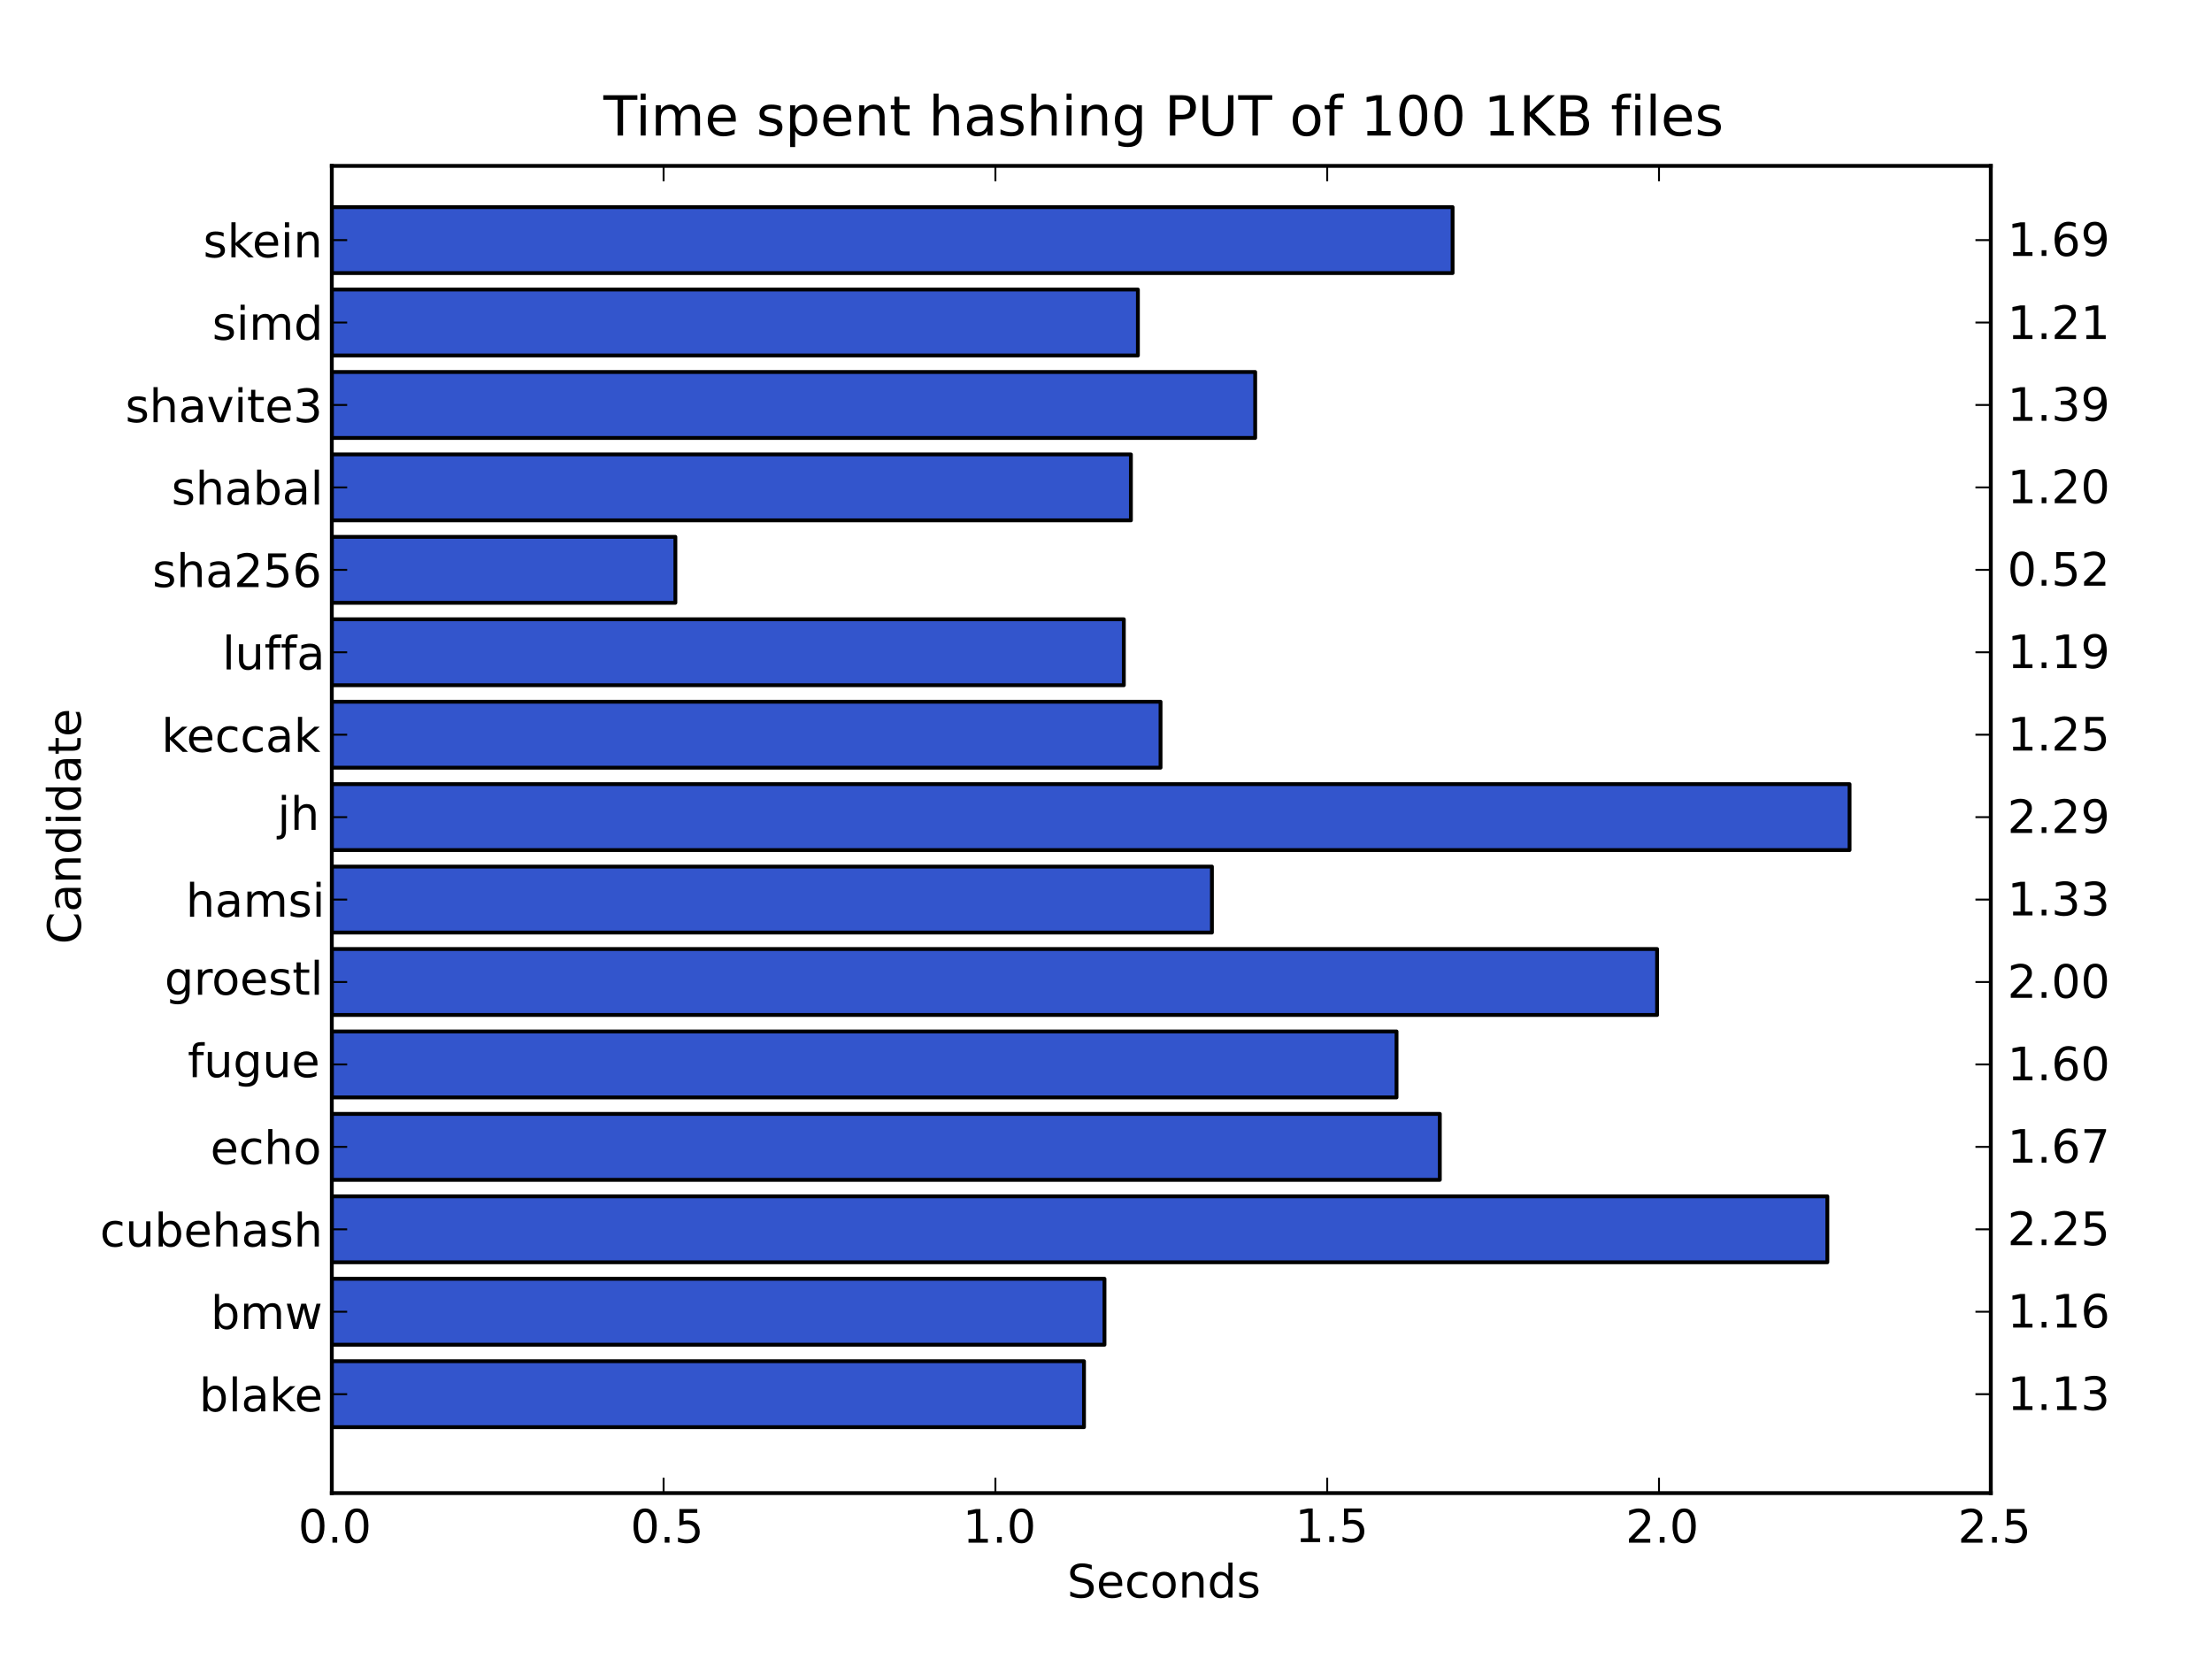 <?xml version="1.0" standalone="no"?>
<!DOCTYPE svg PUBLIC "-//W3C//DTD SVG 1.1//EN"
  "http://www.w3.org/Graphics/SVG/1.1/DTD/svg11.dtd">
<!-- Created with matplotlib (http://matplotlib.sourceforge.net/) -->
<svg width="576pt" height="432pt" viewBox="0 0 576 432"
   xmlns="http://www.w3.org/2000/svg"
   xmlns:xlink="http://www.w3.org/1999/xlink"
   version="1.1"
   id="svg1">
<rect x="0" y="0" width="576" height="432" fill="#333333" stroke="none"/>
<g id="figure1">
<g id="patch1">
<path style="fill: #ffffff; stroke: #ffffff; stroke-width: 1; stroke-linejoin: round; stroke-linecap: square;  opacity: 1"  d="M0 432L576 432L576 0
L0 0L0 432"/>
</g>
<g id="axes1">
<g id="patch2">
<path style="fill: #ffffff; opacity: 1"  d="M86.4 388.8L518.4 388.8L518.4 43.2
L86.4 43.2L86.4 388.8"/>
</g>
<g id="patch3">
<defs>
  <clipPath id="p9ee3a203635fc7e74cf248b87b5ff425">
<rect x="86.4" y="43.2" width="432" height="345.6"/>
  </clipPath>
</defs><path style="fill: #3355cc; stroke: #000000; stroke-width: 1; stroke-linejoin: round; stroke-linecap: square;  opacity: 1" clip-path="url(#p9ee3a203635fc7e74cf248b87b5ff425)" d="M86.4 371.627L282.27 371.627L282.27 354.455
L86.4 354.455L86.4 371.627"/>
</g>
<g id="patch4">
<path style="fill: #3355cc; stroke: #000000; stroke-width: 1; stroke-linejoin: round; stroke-linecap: square;  opacity: 1" clip-path="url(#p9ee3a203635fc7e74cf248b87b5ff425)" d="M86.4 350.161L287.604 350.161L287.604 332.989
L86.4 332.989L86.4 350.161"/>
</g>
<g id="patch5">
<path style="fill: #3355cc; stroke: #000000; stroke-width: 1; stroke-linejoin: round; stroke-linecap: square;  opacity: 1" clip-path="url(#p9ee3a203635fc7e74cf248b87b5ff425)" d="M86.4 328.696L475.835 328.696L475.835 311.523
L86.4 311.523L86.4 328.696"/>
</g>
<g id="patch6">
<path style="fill: #3355cc; stroke: #000000; stroke-width: 1; stroke-linejoin: round; stroke-linecap: square;  opacity: 1" clip-path="url(#p9ee3a203635fc7e74cf248b87b5ff425)" d="M86.4 307.23L374.926 307.23L374.926 290.057
L86.4 290.057L86.4 307.23"/>
</g>
<g id="patch7">
<path style="fill: #3355cc; stroke: #000000; stroke-width: 1; stroke-linejoin: round; stroke-linecap: square;  opacity: 1" clip-path="url(#p9ee3a203635fc7e74cf248b87b5ff425)" d="M86.4 285.764L363.654 285.764L363.654 268.591
L86.4 268.591L86.4 285.764"/>
</g>
<g id="patch8">
<path style="fill: #3355cc; stroke: #000000; stroke-width: 1; stroke-linejoin: round; stroke-linecap: square;  opacity: 1" clip-path="url(#p9ee3a203635fc7e74cf248b87b5ff425)" d="M86.4 264.298L431.506 264.298L431.506 247.125
L86.4 247.125L86.4 264.298"/>
</g>
<g id="patch9">
<path style="fill: #3355cc; stroke: #000000; stroke-width: 1; stroke-linejoin: round; stroke-linecap: square;  opacity: 1" clip-path="url(#p9ee3a203635fc7e74cf248b87b5ff425)" d="M86.4 242.832L315.583 242.832L315.583 225.66
L86.4 225.66L86.4 242.832"/>
</g>
<g id="patch10">
<path style="fill: #3355cc; stroke: #000000; stroke-width: 1; stroke-linejoin: round; stroke-linecap: square;  opacity: 1" clip-path="url(#p9ee3a203635fc7e74cf248b87b5ff425)" d="M86.4 221.366L481.622 221.366L481.622 204.194
L86.4 204.194L86.4 221.366"/>
</g>
<g id="patch11">
<path style="fill: #3355cc; stroke: #000000; stroke-width: 1; stroke-linejoin: round; stroke-linecap: square;  opacity: 1" clip-path="url(#p9ee3a203635fc7e74cf248b87b5ff425)" d="M86.4 199.901L302.203 199.901L302.203 182.728
L86.4 182.728L86.4 199.901"/>
</g>
<g id="patch12">
<path style="fill: #3355cc; stroke: #000000; stroke-width: 1; stroke-linejoin: round; stroke-linecap: square;  opacity: 1" clip-path="url(#p9ee3a203635fc7e74cf248b87b5ff425)" d="M86.4 178.435L292.641 178.435L292.641 161.262
L86.4 161.262L86.4 178.435"/>
</g>
<g id="patch13">
<path style="fill: #3355cc; stroke: #000000; stroke-width: 1; stroke-linejoin: round; stroke-linecap: square;  opacity: 1" clip-path="url(#p9ee3a203635fc7e74cf248b87b5ff425)" d="M86.4 156.969L175.867 156.969L175.867 139.796
L86.4 139.796L86.4 156.969"/>
</g>
<g id="patch14">
<path style="fill: #3355cc; stroke: #000000; stroke-width: 1; stroke-linejoin: round; stroke-linecap: square;  opacity: 1" clip-path="url(#p9ee3a203635fc7e74cf248b87b5ff425)" d="M86.4 135.503L294.483 135.503L294.483 118.33
L86.4 118.33L86.4 135.503"/>
</g>
<g id="patch15">
<path style="fill: #3355cc; stroke: #000000; stroke-width: 1; stroke-linejoin: round; stroke-linecap: square;  opacity: 1" clip-path="url(#p9ee3a203635fc7e74cf248b87b5ff425)" d="M86.4 114.037L326.847 114.037L326.847 96.865
L86.4 96.865L86.4 114.037"/>
</g>
<g id="patch16">
<path style="fill: #3355cc; stroke: #000000; stroke-width: 1; stroke-linejoin: round; stroke-linecap: square;  opacity: 1" clip-path="url(#p9ee3a203635fc7e74cf248b87b5ff425)" d="M86.4 92.571L296.305 92.571L296.305 75.399
L86.4 75.399L86.4 92.571"/>
</g>
<g id="patch17">
<path style="fill: #3355cc; stroke: #000000; stroke-width: 1; stroke-linejoin: round; stroke-linecap: square;  opacity: 1" clip-path="url(#p9ee3a203635fc7e74cf248b87b5ff425)" d="M86.4 71.106L378.252 71.106L378.252 53.933
L86.4 53.933L86.4 71.106"/>
</g>
<g id="matplotlib.axis1">
<g id="xtick1">
<g id="line2d1">
<defs><path id="m30e32995789d870ad79a2e54c91cf9c6" d="M0 0L0 -4"/></defs>
<g ><use style="fill: none; stroke: #000000; stroke-width: 0.5; stroke-linejoin: round; stroke-linecap: butt;  opacity: 1" xlink:href="#m30e32995789d870ad79a2e54c91cf9c6" x="86.4" y="388.8"/>
</g></g>
<g id="line2d2">
<defs><path id="m9281cae24120827b11d5ea8a7ad3e96b" d="M0 0L0 4"/></defs>
<g ><use style="fill: none; stroke: #000000; stroke-width: 0.5; stroke-linejoin: round; stroke-linecap: butt;  opacity: 1" xlink:href="#m9281cae24120827b11d5ea8a7ad3e96b" x="86.4" y="43.2"/>
</g></g>
<g id="text1">
<defs>
<path id="c_7a2040fe3b94fcd41d0a72c84e93b115" d="M31.781 -66.406q-7.609 0 -11.453 7.5q-3.828 7.484 -3.828 22.531q0 14.984 3.828 22.484q3.844 7.5 11.453 7.5q7.672 0 11.5 -7.5q3.844 -7.5 3.844 -22.484q0 -15.047 -3.844 -22.531q-3.828 -7.5 -11.5 -7.5M31.781 -74.219q12.266 0 18.734 9.703q6.469 9.688 6.469 28.141q0 18.406 -6.469 28.109q-6.469 9.688 -18.734 9.688q-12.25 0 -18.719 -9.688q-6.469 -9.703 -6.469 -28.109q0 -18.453 6.469 -28.141q6.469 -9.703 18.719 -9.703"/>
<path id="c_ed3e21196fb739f392806f09ca0594ef" d="M10.688 -12.406l10.312 0l0 12.406l-10.312 0z"/>
</defs>
<g style="fill: #000000; opacity: 1" transform="translate(77.65,401.706)scale(0.12)">
<use xlink:href="#c_7a2040fe3b94fcd41d0a72c84e93b115"/>
<use xlink:href="#c_ed3e21196fb739f392806f09ca0594ef" x="63.623"/>
<use xlink:href="#c_7a2040fe3b94fcd41d0a72c84e93b115" x="95.41"/>
</g>
</g>
</g>
<g id="xtick2">
<g id="line2d3">
<g ><use style="fill: none; stroke: #000000; stroke-width: 0.5; stroke-linejoin: round; stroke-linecap: butt;  opacity: 1" xlink:href="#m30e32995789d870ad79a2e54c91cf9c6" x="172.8" y="388.8"/>
</g></g>
<g id="line2d4">
<g ><use style="fill: none; stroke: #000000; stroke-width: 0.5; stroke-linejoin: round; stroke-linecap: butt;  opacity: 1" xlink:href="#m9281cae24120827b11d5ea8a7ad3e96b" x="172.8" y="43.2"/>
</g></g>
<g id="text2">
<defs>
<path id="c_1260a2df50f305f3db244e29828f968e" d="M10.797 -72.906l38.719 0l0 8.312l-29.688 0l0 17.859q2.141 -0.734 4.281 -1.094q2.156 -0.359 4.312 -0.359q12.203 0 19.328 6.688q7.141 6.688 7.141 18.109q0 11.766 -7.328 18.297q-7.328 6.516 -20.656 6.516q-4.594 0 -9.359 -0.781q-4.75 -0.781 -9.828 -2.344l0 -9.922q4.391 2.391 9.078 3.562q4.688 1.172 9.906 1.172q8.453 0 13.375 -4.438q4.938 -4.438 4.938 -12.062q0 -7.609 -4.938 -12.047q-4.922 -4.453 -13.375 -4.453q-3.953 0 -7.891 0.875q-3.922 0.875 -8.016 2.734z"/>
</defs>
<g style="fill: #000000; opacity: 1" transform="translate(164.175,401.706)scale(0.12)">
<use xlink:href="#c_7a2040fe3b94fcd41d0a72c84e93b115"/>
<use xlink:href="#c_ed3e21196fb739f392806f09ca0594ef" x="63.623"/>
<use xlink:href="#c_1260a2df50f305f3db244e29828f968e" x="95.41"/>
</g>
</g>
</g>
<g id="xtick3">
<g id="line2d5">
<g ><use style="fill: none; stroke: #000000; stroke-width: 0.5; stroke-linejoin: round; stroke-linecap: butt;  opacity: 1" xlink:href="#m30e32995789d870ad79a2e54c91cf9c6" x="259.2" y="388.8"/>
</g></g>
<g id="line2d6">
<g ><use style="fill: none; stroke: #000000; stroke-width: 0.5; stroke-linejoin: round; stroke-linecap: butt;  opacity: 1" xlink:href="#m9281cae24120827b11d5ea8a7ad3e96b" x="259.2" y="43.2"/>
</g></g>
<g id="text3">
<defs>
<path id="c_42baa63129a918535c52adb20d687ea7" d="M12.406 -8.297l16.109 0l0 -55.625l-17.531 3.516l0 -8.984l17.438 -3.516l9.859 0l0 64.609l16.109 0l0 8.297l-41.984 0z"/>
</defs>
<g style="fill: #000000; opacity: 1" transform="translate(250.708,401.706)scale(0.12)">
<use xlink:href="#c_42baa63129a918535c52adb20d687ea7"/>
<use xlink:href="#c_ed3e21196fb739f392806f09ca0594ef" x="63.623"/>
<use xlink:href="#c_7a2040fe3b94fcd41d0a72c84e93b115" x="95.41"/>
</g>
</g>
</g>
<g id="xtick4">
<g id="line2d7">
<g ><use style="fill: none; stroke: #000000; stroke-width: 0.5; stroke-linejoin: round; stroke-linecap: butt;  opacity: 1" xlink:href="#m30e32995789d870ad79a2e54c91cf9c6" x="345.6" y="388.8"/>
</g></g>
<g id="line2d8">
<g ><use style="fill: none; stroke: #000000; stroke-width: 0.5; stroke-linejoin: round; stroke-linecap: butt;  opacity: 1" xlink:href="#m9281cae24120827b11d5ea8a7ad3e96b" x="345.6" y="43.2"/>
</g></g>
<g id="text4">
<g style="fill: #000000; opacity: 1" transform="translate(337.233,401.55)scale(0.12)">
<use xlink:href="#c_42baa63129a918535c52adb20d687ea7"/>
<use xlink:href="#c_ed3e21196fb739f392806f09ca0594ef" x="63.623"/>
<use xlink:href="#c_1260a2df50f305f3db244e29828f968e" x="95.41"/>
</g>
</g>
</g>
<g id="xtick5">
<g id="line2d9">
<g ><use style="fill: none; stroke: #000000; stroke-width: 0.5; stroke-linejoin: round; stroke-linecap: butt;  opacity: 1" xlink:href="#m30e32995789d870ad79a2e54c91cf9c6" x="432" y="388.8"/>
</g></g>
<g id="line2d10">
<g ><use style="fill: none; stroke: #000000; stroke-width: 0.5; stroke-linejoin: round; stroke-linecap: butt;  opacity: 1" xlink:href="#m9281cae24120827b11d5ea8a7ad3e96b" x="432" y="43.2"/>
</g></g>
<g id="text5">
<defs>
<path id="c_ed3f3ed3ebfbd18bcb9c012009a68ad1" d="M19.188 -8.297l34.422 0l0 8.297l-46.281 0l0 -8.297q5.609 -5.812 15.297 -15.594q9.703 -9.797 12.188 -12.641q4.734 -5.312 6.609 -9q1.891 -3.688 1.891 -7.25q0 -5.812 -4.078 -9.469q-4.078 -3.672 -10.625 -3.672q-4.641 0 -9.797 1.609q-5.141 1.609 -11 4.891l0 -9.969q5.953 -2.391 11.125 -3.609q5.188 -1.219 9.484 -1.219q11.328 0 18.062 5.672q6.734 5.656 6.734 15.125q0 4.5 -1.688 8.531q-1.672 4.016 -6.125 9.484q-1.219 1.422 -7.766 8.188q-6.531 6.766 -18.453 18.922"/>
</defs>
<g style="fill: #000000; opacity: 1" transform="translate(423.289,401.706)scale(0.12)">
<use xlink:href="#c_ed3f3ed3ebfbd18bcb9c012009a68ad1"/>
<use xlink:href="#c_ed3e21196fb739f392806f09ca0594ef" x="63.623"/>
<use xlink:href="#c_7a2040fe3b94fcd41d0a72c84e93b115" x="95.41"/>
</g>
</g>
</g>
<g id="xtick6">
<g id="line2d11">
<g ><use style="fill: none; stroke: #000000; stroke-width: 0.5; stroke-linejoin: round; stroke-linecap: butt;  opacity: 1" xlink:href="#m30e32995789d870ad79a2e54c91cf9c6" x="518.4" y="388.8"/>
</g></g>
<g id="line2d12">
<g ><use style="fill: none; stroke: #000000; stroke-width: 0.5; stroke-linejoin: round; stroke-linecap: butt;  opacity: 1" xlink:href="#m9281cae24120827b11d5ea8a7ad3e96b" x="518.4" y="43.2"/>
</g></g>
<g id="text6">
<g style="fill: #000000; opacity: 1" transform="translate(509.814,401.706)scale(0.12)">
<use xlink:href="#c_ed3f3ed3ebfbd18bcb9c012009a68ad1"/>
<use xlink:href="#c_ed3e21196fb739f392806f09ca0594ef" x="63.623"/>
<use xlink:href="#c_1260a2df50f305f3db244e29828f968e" x="95.41"/>
</g>
</g>
</g>
<g id="text7">
<defs>
<path id="c_b672e4bee30772019085dff1098f516d" d="M53.516 -70.516l0 9.625q-5.609 -2.688 -10.594 -4q-4.984 -1.328 -9.625 -1.328q-8.047 0 -12.422 3.125q-4.375 3.125 -4.375 8.891q0 4.844 2.906 7.312q2.906 2.453 11.016 3.969l5.953 1.219q11.031 2.109 16.281 7.406q5.25 5.297 5.25 14.172q0 10.609 -7.109 16.078q-7.094 5.469 -20.812 5.469q-5.172 0 -11.016 -1.172q-5.828 -1.172 -12.078 -3.469l0 -10.156q6 3.359 11.766 5.078q5.766 1.703 11.328 1.703q8.438 0 13.031 -3.312q4.594 -3.328 4.594 -9.484q0 -5.359 -3.297 -8.391q-3.297 -3.031 -10.812 -4.547l-6.016 -1.172q-11.031 -2.188 -15.969 -6.875q-4.922 -4.688 -4.922 -13.047q0 -9.672 6.812 -15.234q6.812 -5.562 18.766 -5.562q5.141 0 10.453 0.938q5.328 0.922 10.891 2.766"/>
<path id="c_0bce5afba2dc6b9024b26277c38ad8e8" d="M56.203 -29.594l0 4.391l-41.312 0q0.594 9.281 5.594 14.141q5 4.859 13.938 4.859q5.172 0 10.031 -1.266q4.859 -1.266 9.656 -3.812l0 8.5q-4.844 2.047 -9.922 3.125q-5.078 1.078 -10.297 1.078q-13.094 0 -20.734 -7.609q-7.641 -7.625 -7.641 -20.625q0 -13.422 7.25 -21.297q7.25 -7.891 19.562 -7.891q11.031 0 17.453 7.109q6.422 7.094 6.422 19.297M47.219 -32.234q-0.094 -7.359 -4.125 -11.75q-4.031 -4.406 -10.672 -4.406q-7.516 0 -12.031 4.25q-4.516 4.25 -5.203 11.969z"/>
<path id="c_d650c37394b681142a10dfc54356d478" d="M48.781 -52.594l0 8.406q-3.812 -2.109 -7.641 -3.156q-3.828 -1.047 -7.734 -1.047q-8.75 0 -13.594 5.547q-4.828 5.531 -4.828 15.547q0 10.016 4.828 15.562q4.844 5.531 13.594 5.531q3.906 0 7.734 -1.047q3.828 -1.047 7.641 -3.156l0 8.312q-3.766 1.75 -7.797 2.625q-4.016 0.891 -8.562 0.891q-12.359 0 -19.641 -7.766q-7.266 -7.766 -7.266 -20.953q0 -13.375 7.344 -21.031q7.359 -7.672 20.156 -7.672q4.141 0 8.094 0.859q3.953 0.844 7.672 2.547"/>
<path id="c_f05dd90d41f04bb96ef1ca503cc2044b" d="M30.609 -48.391q-7.219 0 -11.422 5.641q-4.203 5.641 -4.203 15.453q0 9.812 4.172 15.453q4.188 5.641 11.453 5.641q7.188 0 11.375 -5.656q4.203 -5.672 4.203 -15.438q0 -9.719 -4.203 -15.406q-4.188 -5.688 -11.375 -5.688M30.609 -56q11.719 0 18.406 7.625q6.703 7.609 6.703 21.078q0 13.422 -6.703 21.078q-6.688 7.641 -18.406 7.641q-11.766 0 -18.438 -7.641q-6.656 -7.656 -6.656 -21.078q0 -13.469 6.656 -21.078q6.672 -7.625 18.438 -7.625"/>
<path id="c_fe791a90f5471e2ab20a5ed41a7fa451" d="M54.891 -33.016l0 33.016l-8.984 0l0 -32.719q0 -7.766 -3.031 -11.609q-3.031 -3.859 -9.078 -3.859q-7.281 0 -11.484 4.641q-4.203 4.625 -4.203 12.641l0 30.906l-9.031 0l0 -54.688l9.031 0l0 8.5q3.234 -4.938 7.594 -7.375q4.375 -2.438 10.094 -2.438q9.422 0 14.25 5.828q4.844 5.828 4.844 17.156"/>
<path id="c_d821beae607506e87470f334d9ff47af" d="M45.406 -46.391l0 -29.594l8.984 0l0 75.984l-8.984 0l0 -8.203q-2.828 4.875 -7.156 7.25q-4.312 2.375 -10.375 2.375q-9.906 0 -16.141 -7.906q-6.219 -7.922 -6.219 -20.812q0 -12.891 6.219 -20.797q6.234 -7.906 16.141 -7.906q6.062 0 10.375 2.375q4.328 2.359 7.156 7.234M14.797 -27.297q0 9.906 4.078 15.547q4.078 5.641 11.203 5.641q7.125 0 11.219 -5.641q4.109 -5.641 4.109 -15.547q0 -9.906 -4.109 -15.547q-4.094 -5.641 -11.219 -5.641q-7.125 0 -11.203 5.641q-4.078 5.641 -4.078 15.547"/>
<path id="c_8e0810ad13fe20a2a87a2619799b154d" d="M44.281 -53.078l0 8.5q-3.797 -1.953 -7.906 -2.922q-4.094 -0.984 -8.5 -0.984q-6.688 0 -10.031 2.047q-3.344 2.047 -3.344 6.156q0 3.125 2.391 4.906q2.391 1.781 9.625 3.391l3.078 0.688q9.562 2.047 13.594 5.781q4.031 3.734 4.031 10.422q0 7.625 -6.031 12.078q-6.031 4.438 -16.578 4.438q-4.391 0 -9.156 -0.859q-4.766 -0.859 -10.031 -2.562l0 -9.281q4.984 2.594 9.812 3.891q4.828 1.281 9.578 1.281q6.344 0 9.75 -2.172q3.422 -2.172 3.422 -6.125q0 -3.656 -2.469 -5.609q-2.453 -1.953 -10.812 -3.766l-3.125 -0.734q-8.344 -1.75 -12.062 -5.391q-3.703 -3.641 -3.703 -9.984q0 -7.719 5.469 -11.906q5.469 -4.203 15.531 -4.203q4.969 0 9.359 0.734q4.406 0.719 8.109 2.188"/>
</defs>
<g style="fill: #000000; opacity: 1" transform="translate(277.869,416.003)scale(0.12)">
<use xlink:href="#c_b672e4bee30772019085dff1098f516d"/>
<use xlink:href="#c_0bce5afba2dc6b9024b26277c38ad8e8" x="63.477"/>
<use xlink:href="#c_d650c37394b681142a10dfc54356d478" x="125"/>
<use xlink:href="#c_f05dd90d41f04bb96ef1ca503cc2044b" x="179.98"/>
<use xlink:href="#c_fe791a90f5471e2ab20a5ed41a7fa451" x="241.162"/>
<use xlink:href="#c_d821beae607506e87470f334d9ff47af" x="304.541"/>
<use xlink:href="#c_8e0810ad13fe20a2a87a2619799b154d" x="368.018"/>
</g>
</g>
</g>
<g id="matplotlib.axis2">
<g id="ytick1">
<g id="line2d13">
<defs><path id="m3400efa6b1638b3fea9e19e898273957" d="M0 0L4 0"/></defs>
<g ><use style="fill: none; stroke: #000000; stroke-width: 0.5; stroke-linejoin: round; stroke-linecap: butt;  opacity: 1" xlink:href="#m3400efa6b1638b3fea9e19e898273957" x="86.4" y="363.041"/>
</g></g>
<g id="line2d14">
<defs><path id="m20b58b2501143cb5e0a5e8f1ef6f1643" d="M0 0L-4 0"/></defs>
<g ><use style="fill: none; stroke: #000000; stroke-width: 0.5; stroke-linejoin: round; stroke-linecap: butt;  opacity: 1" xlink:href="#m20b58b2501143cb5e0a5e8f1ef6f1643" x="518.4" y="363.041"/>
</g></g>
<g id="text8">
<defs>
<path id="c_5cc9741494d2ad8f9764e03ae145569f" d="M48.688 -27.297q0 -9.906 -4.078 -15.547q-4.078 -5.641 -11.203 -5.641q-7.141 0 -11.219 5.641q-4.078 5.641 -4.078 15.547q0 9.906 4.078 15.547q4.078 5.641 11.219 5.641q7.125 0 11.203 -5.641q4.078 -5.641 4.078 -15.547M18.109 -46.391q2.844 -4.875 7.156 -7.234q4.328 -2.375 10.328 -2.375q9.969 0 16.188 7.906q6.234 7.906 6.234 20.797q0 12.891 -6.234 20.812q-6.219 7.906 -16.188 7.906q-6 0 -10.328 -2.375q-4.312 -2.375 -7.156 -7.25l0 8.203l-9.031 0l0 -75.984l9.031 0z"/>
<path id="c_5099edb83619131346ae654950954dea" d="M9.422 -75.984l8.984 0l0 75.984l-8.984 0z"/>
<path id="c_01d93a582460e35a7945ca50d148ffeb" d="M34.281 -27.484q-10.891 0 -15.094 2.484q-4.203 2.484 -4.203 8.5q0 4.781 3.156 7.594q3.156 2.797 8.562 2.797q7.484 0 12 -5.297q4.516 -5.297 4.516 -14.078l0 -2zM52.203 -31.203l0 31.203l-8.984 0l0 -8.297q-3.078 4.969 -7.672 7.344q-4.594 2.375 -11.234 2.375q-8.391 0 -13.359 -4.719q-4.953 -4.719 -4.953 -12.625q0 -9.219 6.172 -13.906q6.188 -4.688 18.438 -4.688l12.609 0l0 -0.891q0 -6.203 -4.078 -9.594q-4.078 -3.391 -11.453 -3.391q-4.688 0 -9.141 1.125q-4.438 1.125 -8.531 3.375l0 -8.312q4.922 -1.906 9.562 -2.844q4.641 -0.953 9.031 -0.953q11.875 0 17.734 6.156q5.859 6.141 5.859 18.641"/>
<path id="c_dcb78ab3124be785176d70a27dde1356" d="M9.078 -75.984l9.031 0l0 44.875l26.812 -23.578l11.469 0l-29 25.578l30.234 29.109l-11.719 0l-27.797 -26.703l0 26.703l-9.031 0z"/>
</defs>
<g style="fill: #000000; opacity: 1" transform="translate(51.853,367.518)scale(0.12)">
<use xlink:href="#c_5cc9741494d2ad8f9764e03ae145569f"/>
<use xlink:href="#c_5099edb83619131346ae654950954dea" x="63.477"/>
<use xlink:href="#c_01d93a582460e35a7945ca50d148ffeb" x="91.26"/>
<use xlink:href="#c_dcb78ab3124be785176d70a27dde1356" x="152.539"/>
<use xlink:href="#c_0bce5afba2dc6b9024b26277c38ad8e8" x="206.824"/>
</g>
</g>
</g>
<g id="ytick2">
<g id="line2d15">
<g ><use style="fill: none; stroke: #000000; stroke-width: 0.5; stroke-linejoin: round; stroke-linecap: butt;  opacity: 1" xlink:href="#m3400efa6b1638b3fea9e19e898273957" x="86.4" y="341.575"/>
</g></g>
<g id="line2d16">
<g ><use style="fill: none; stroke: #000000; stroke-width: 0.5; stroke-linejoin: round; stroke-linecap: butt;  opacity: 1" xlink:href="#m20b58b2501143cb5e0a5e8f1ef6f1643" x="518.4" y="341.575"/>
</g></g>
<g id="text9">
<defs>
<path id="c_4653c6dfde66c7610eae0911760d3490" d="M52 -44.188q3.375 -6.062 8.062 -8.938q4.688 -2.875 11.031 -2.875q8.547 0 13.188 5.984q4.641 5.969 4.641 17l0 33.016l-9.031 0l0 -32.719q0 -7.859 -2.797 -11.656q-2.781 -3.812 -8.484 -3.812q-6.984 0 -11.047 4.641q-4.047 4.625 -4.047 12.641l0 30.906l-9.031 0l0 -32.719q0 -7.906 -2.781 -11.688q-2.781 -3.781 -8.594 -3.781q-6.891 0 -10.953 4.656q-4.047 4.656 -4.047 12.625l0 30.906l-9.031 0l0 -54.688l9.031 0l0 8.5q3.078 -5.031 7.375 -7.422q4.297 -2.391 10.203 -2.391q5.969 0 10.141 3.031q4.172 3.016 6.172 8.781"/>
<path id="c_57adaa7083d7229075db8bc2c5b2febe" d="M4.203 -54.688l8.984 0l11.234 42.672l11.172 -42.672l10.594 0l11.234 42.672l11.188 -42.672l8.984 0l-14.312 54.688l-10.594 0l-11.766 -44.828l-11.812 44.828l-10.609 0z"/>
</defs>
<g style="fill: #000000; opacity: 1" transform="translate(54.869,346.052)scale(0.12)">
<use xlink:href="#c_5cc9741494d2ad8f9764e03ae145569f"/>
<use xlink:href="#c_4653c6dfde66c7610eae0911760d3490" x="63.477"/>
<use xlink:href="#c_57adaa7083d7229075db8bc2c5b2febe" x="160.889"/>
</g>
</g>
</g>
<g id="ytick3">
<g id="line2d17">
<g ><use style="fill: none; stroke: #000000; stroke-width: 0.5; stroke-linejoin: round; stroke-linecap: butt;  opacity: 1" xlink:href="#m3400efa6b1638b3fea9e19e898273957" x="86.4" y="320.109"/>
</g></g>
<g id="line2d18">
<g ><use style="fill: none; stroke: #000000; stroke-width: 0.5; stroke-linejoin: round; stroke-linecap: butt;  opacity: 1" xlink:href="#m20b58b2501143cb5e0a5e8f1ef6f1643" x="518.4" y="320.109"/>
</g></g>
<g id="text10">
<defs>
<path id="c_3b515ad41f960e225ec85275856806ca" d="M8.5 -21.578l0 -33.109l8.984 0l0 32.766q0 7.766 3.016 11.656q3.031 3.875 9.094 3.875q7.266 0 11.484 -4.641q4.234 -4.641 4.234 -12.656l0 -31l8.984 0l0 54.688l-8.984 0l0 -8.406q-3.266 4.984 -7.594 7.406q-4.312 2.422 -10.031 2.422q-9.422 0 -14.312 -5.859q-4.875 -5.859 -4.875 -17.141M31.109 -56z"/>
<path id="c_74d54c94aa871ec39e2bc6697dde6c00" d="M54.891 -33.016l0 33.016l-8.984 0l0 -32.719q0 -7.766 -3.031 -11.609q-3.031 -3.859 -9.078 -3.859q-7.281 0 -11.484 4.641q-4.203 4.625 -4.203 12.641l0 30.906l-9.031 0l0 -75.984l9.031 0l0 29.797q3.234 -4.938 7.594 -7.375q4.375 -2.438 10.094 -2.438q9.422 0 14.25 5.828q4.844 5.828 4.844 17.156"/>
</defs>
<g style="fill: #000000; opacity: 1" transform="translate(26.025,324.586)scale(0.12)">
<use xlink:href="#c_d650c37394b681142a10dfc54356d478"/>
<use xlink:href="#c_3b515ad41f960e225ec85275856806ca" x="54.98"/>
<use xlink:href="#c_5cc9741494d2ad8f9764e03ae145569f" x="118.359"/>
<use xlink:href="#c_0bce5afba2dc6b9024b26277c38ad8e8" x="181.836"/>
<use xlink:href="#c_74d54c94aa871ec39e2bc6697dde6c00" x="243.359"/>
<use xlink:href="#c_01d93a582460e35a7945ca50d148ffeb" x="306.738"/>
<use xlink:href="#c_8e0810ad13fe20a2a87a2619799b154d" x="368.018"/>
<use xlink:href="#c_74d54c94aa871ec39e2bc6697dde6c00" x="420.117"/>
</g>
</g>
</g>
<g id="ytick4">
<g id="line2d19">
<g ><use style="fill: none; stroke: #000000; stroke-width: 0.5; stroke-linejoin: round; stroke-linecap: butt;  opacity: 1" xlink:href="#m3400efa6b1638b3fea9e19e898273957" x="86.4" y="298.643"/>
</g></g>
<g id="line2d20">
<g ><use style="fill: none; stroke: #000000; stroke-width: 0.5; stroke-linejoin: round; stroke-linecap: butt;  opacity: 1" xlink:href="#m20b58b2501143cb5e0a5e8f1ef6f1643" x="518.4" y="298.643"/>
</g></g>
<g id="text11">
<g style="fill: #000000; opacity: 1" transform="translate(54.775,303.12)scale(0.12)">
<use xlink:href="#c_0bce5afba2dc6b9024b26277c38ad8e8"/>
<use xlink:href="#c_d650c37394b681142a10dfc54356d478" x="61.523"/>
<use xlink:href="#c_74d54c94aa871ec39e2bc6697dde6c00" x="116.504"/>
<use xlink:href="#c_f05dd90d41f04bb96ef1ca503cc2044b" x="179.883"/>
</g>
</g>
</g>
<g id="ytick5">
<g id="line2d21">
<g ><use style="fill: none; stroke: #000000; stroke-width: 0.5; stroke-linejoin: round; stroke-linecap: butt;  opacity: 1" xlink:href="#m3400efa6b1638b3fea9e19e898273957" x="86.4" y="277.178"/>
</g></g>
<g id="line2d22">
<g ><use style="fill: none; stroke: #000000; stroke-width: 0.5; stroke-linejoin: round; stroke-linecap: butt;  opacity: 1" xlink:href="#m20b58b2501143cb5e0a5e8f1ef6f1643" x="518.4" y="277.178"/>
</g></g>
<g id="text12">
<defs>
<path id="c_73b12fe3945075d29fe0cc9a468fa31e" d="M37.109 -75.984l0 7.484l-8.594 0q-4.828 0 -6.719 1.953q-1.875 1.953 -1.875 7.031l0 4.828l14.797 0l0 6.984l-14.797 0l0 47.703l-9.031 0l0 -47.703l-8.594 0l0 -6.984l8.594 0l0 -3.812q0 -9.125 4.25 -13.297q4.25 -4.188 13.469 -4.188z"/>
<path id="c_e3864de5dabf2f8dd9eee74726882ec1" d="M45.406 -27.984q0 -9.766 -4.031 -15.125q-4.016 -5.375 -11.297 -5.375q-7.219 0 -11.25 5.375q-4.031 5.359 -4.031 15.125q0 9.719 4.031 15.094q4.031 5.375 11.25 5.375q7.281 0 11.297 -5.375q4.031 -5.375 4.031 -15.094M54.391 -6.781q0 13.953 -6.203 20.766q-6.188 6.812 -18.984 6.812q-4.734 0 -8.938 -0.703q-4.203 -0.703 -8.156 -2.172l0 -8.734q3.953 2.141 7.812 3.156q3.859 1.031 7.859 1.031q8.844 0 13.234 -4.609q4.391 -4.609 4.391 -13.938l0 -4.453q-2.781 4.844 -7.125 7.234q-4.344 2.391 -10.406 2.391q-10.047 0 -16.203 -7.656q-6.156 -7.672 -6.156 -20.328q0 -12.688 6.156 -20.344q6.156 -7.672 16.203 -7.672q6.062 0 10.406 2.391q4.344 2.391 7.125 7.219l0 -8.297l8.984 0z"/>
</defs>
<g style="fill: #000000; opacity: 1" transform="translate(48.869,280.49)scale(0.12)">
<use xlink:href="#c_73b12fe3945075d29fe0cc9a468fa31e"/>
<use xlink:href="#c_3b515ad41f960e225ec85275856806ca" x="35.205"/>
<use xlink:href="#c_e3864de5dabf2f8dd9eee74726882ec1" x="98.584"/>
<use xlink:href="#c_3b515ad41f960e225ec85275856806ca" x="162.061"/>
<use xlink:href="#c_0bce5afba2dc6b9024b26277c38ad8e8" x="225.439"/>
</g>
</g>
</g>
<g id="ytick6">
<g id="line2d23">
<g ><use style="fill: none; stroke: #000000; stroke-width: 0.5; stroke-linejoin: round; stroke-linecap: butt;  opacity: 1" xlink:href="#m3400efa6b1638b3fea9e19e898273957" x="86.4" y="255.712"/>
</g></g>
<g id="line2d24">
<g ><use style="fill: none; stroke: #000000; stroke-width: 0.5; stroke-linejoin: round; stroke-linecap: butt;  opacity: 1" xlink:href="#m20b58b2501143cb5e0a5e8f1ef6f1643" x="518.4" y="255.712"/>
</g></g>
<g id="text13">
<defs>
<path id="c_6ec8d5749226675394676a5d2a3b468b" d="M41.109 -46.297q-1.516 -0.875 -3.297 -1.281q-1.781 -0.422 -3.922 -0.422q-7.625 0 -11.703 4.953q-4.078 4.953 -4.078 14.234l0 28.812l-9.031 0l0 -54.688l9.031 0l0 8.5q2.844 -4.984 7.375 -7.391q4.547 -2.422 11.047 -2.422q0.922 0 2.047 0.125q1.125 0.109 2.484 0.359z"/>
<path id="c_0f8c41144cfbf448378cb6fd1cc8e549" d="M18.312 -70.219l0 15.531l18.5 0l0 6.984l-18.5 0l0 29.688q0 6.688 1.828 8.594q1.828 1.906 7.453 1.906l9.219 0l0 7.516l-9.219 0q-10.406 0 -14.359 -3.875q-3.953 -3.891 -3.953 -14.141l0 -29.688l-6.594 0l0 -6.984l6.594 0l0 -15.531z"/>
</defs>
<g style="fill: #000000; opacity: 1" transform="translate(42.853,259.024)scale(0.12)">
<use xlink:href="#c_e3864de5dabf2f8dd9eee74726882ec1"/>
<use xlink:href="#c_6ec8d5749226675394676a5d2a3b468b" x="63.477"/>
<use xlink:href="#c_f05dd90d41f04bb96ef1ca503cc2044b" x="102.34"/>
<use xlink:href="#c_0bce5afba2dc6b9024b26277c38ad8e8" x="163.521"/>
<use xlink:href="#c_8e0810ad13fe20a2a87a2619799b154d" x="225.045"/>
<use xlink:href="#c_0f8c41144cfbf448378cb6fd1cc8e549" x="277.145"/>
<use xlink:href="#c_5099edb83619131346ae654950954dea" x="316.354"/>
</g>
</g>
</g>
<g id="ytick7">
<g id="line2d25">
<g ><use style="fill: none; stroke: #000000; stroke-width: 0.5; stroke-linejoin: round; stroke-linecap: butt;  opacity: 1" xlink:href="#m3400efa6b1638b3fea9e19e898273957" x="86.4" y="234.246"/>
</g></g>
<g id="line2d26">
<g ><use style="fill: none; stroke: #000000; stroke-width: 0.5; stroke-linejoin: round; stroke-linecap: butt;  opacity: 1" xlink:href="#m20b58b2501143cb5e0a5e8f1ef6f1643" x="518.4" y="234.246"/>
</g></g>
<g id="text14">
<defs>
<path id="c_6a63bda47b2f3da1cec6aadd80692cfe" d="M9.422 -54.688l8.984 0l0 54.688l-8.984 0zM9.422 -75.984l8.984 0l0 11.391l-8.984 0z"/>
</defs>
<g style="fill: #000000; opacity: 1" transform="translate(48.384,238.723)scale(0.12)">
<use xlink:href="#c_74d54c94aa871ec39e2bc6697dde6c00"/>
<use xlink:href="#c_01d93a582460e35a7945ca50d148ffeb" x="63.379"/>
<use xlink:href="#c_4653c6dfde66c7610eae0911760d3490" x="124.658"/>
<use xlink:href="#c_8e0810ad13fe20a2a87a2619799b154d" x="222.07"/>
<use xlink:href="#c_6a63bda47b2f3da1cec6aadd80692cfe" x="274.17"/>
</g>
</g>
</g>
<g id="ytick8">
<g id="line2d27">
<g ><use style="fill: none; stroke: #000000; stroke-width: 0.5; stroke-linejoin: round; stroke-linecap: butt;  opacity: 1" xlink:href="#m3400efa6b1638b3fea9e19e898273957" x="86.4" y="212.78"/>
</g></g>
<g id="line2d28">
<g ><use style="fill: none; stroke: #000000; stroke-width: 0.5; stroke-linejoin: round; stroke-linecap: butt;  opacity: 1" xlink:href="#m20b58b2501143cb5e0a5e8f1ef6f1643" x="518.4" y="212.78"/>
</g></g>
<g id="text15">
<defs>
<path id="c_9266f381a194deb1d9d439e9a9317ead" d="M9.422 -54.688l8.984 0l0 55.672q0 10.438 -3.984 15.125q-3.969 4.688 -12.812 4.688l-3.422 0l0 -7.609l2.406 0q5.125 0 6.969 -2.375q1.859 -2.359 1.859 -9.828zM9.422 -75.984l8.984 0l0 11.391l-8.984 0z"/>
</defs>
<g style="fill: #000000; opacity: 1" transform="translate(72.259,216.093)scale(0.12)">
<use xlink:href="#c_9266f381a194deb1d9d439e9a9317ead"/>
<use xlink:href="#c_74d54c94aa871ec39e2bc6697dde6c00" x="27.783"/>
</g>
</g>
</g>
<g id="ytick9">
<g id="line2d29">
<g ><use style="fill: none; stroke: #000000; stroke-width: 0.5; stroke-linejoin: round; stroke-linecap: butt;  opacity: 1" xlink:href="#m3400efa6b1638b3fea9e19e898273957" x="86.4" y="191.314"/>
</g></g>
<g id="line2d30">
<g ><use style="fill: none; stroke: #000000; stroke-width: 0.5; stroke-linejoin: round; stroke-linecap: butt;  opacity: 1" xlink:href="#m20b58b2501143cb5e0a5e8f1ef6f1643" x="518.4" y="191.314"/>
</g></g>
<g id="text16">
<g style="fill: #000000; opacity: 1" transform="translate(42.056,195.791)scale(0.12)">
<use xlink:href="#c_dcb78ab3124be785176d70a27dde1356"/>
<use xlink:href="#c_0bce5afba2dc6b9024b26277c38ad8e8" x="54.285"/>
<use xlink:href="#c_d650c37394b681142a10dfc54356d478" x="115.809"/>
<use xlink:href="#c_d650c37394b681142a10dfc54356d478" x="170.789"/>
<use xlink:href="#c_01d93a582460e35a7945ca50d148ffeb" x="225.77"/>
<use xlink:href="#c_dcb78ab3124be785176d70a27dde1356" x="287.049"/>
</g>
</g>
</g>
<g id="ytick10">
<g id="line2d31">
<g ><use style="fill: none; stroke: #000000; stroke-width: 0.5; stroke-linejoin: round; stroke-linecap: butt;  opacity: 1" xlink:href="#m3400efa6b1638b3fea9e19e898273957" x="86.4" y="169.848"/>
</g></g>
<g id="line2d32">
<g ><use style="fill: none; stroke: #000000; stroke-width: 0.5; stroke-linejoin: round; stroke-linecap: butt;  opacity: 1" xlink:href="#m20b58b2501143cb5e0a5e8f1ef6f1643" x="518.4" y="169.848"/>
</g></g>
<g id="text17">
<g style="fill: #000000; opacity: 1" transform="translate(57.884,174.325)scale(0.12)">
<use xlink:href="#c_5099edb83619131346ae654950954dea"/>
<use xlink:href="#c_3b515ad41f960e225ec85275856806ca" x="27.783"/>
<use xlink:href="#c_73b12fe3945075d29fe0cc9a468fa31e" x="91.162"/>
<use xlink:href="#c_73b12fe3945075d29fe0cc9a468fa31e" x="126.367"/>
<use xlink:href="#c_01d93a582460e35a7945ca50d148ffeb" x="161.572"/>
</g>
</g>
</g>
<g id="ytick11">
<g id="line2d33">
<g ><use style="fill: none; stroke: #000000; stroke-width: 0.5; stroke-linejoin: round; stroke-linecap: butt;  opacity: 1" xlink:href="#m3400efa6b1638b3fea9e19e898273957" x="86.4" y="148.383"/>
</g></g>
<g id="line2d34">
<g ><use style="fill: none; stroke: #000000; stroke-width: 0.5; stroke-linejoin: round; stroke-linecap: butt;  opacity: 1" xlink:href="#m20b58b2501143cb5e0a5e8f1ef6f1643" x="518.4" y="148.383"/>
</g></g>
<g id="text18">
<defs>
<path id="c_cc8d6d580d1b10c8632f7a42cd53db8a" d="M33.016 -40.375q-6.641 0 -10.531 4.547q-3.875 4.531 -3.875 12.438q0 7.859 3.875 12.438q3.891 4.562 10.531 4.562q6.641 0 10.516 -4.562q3.875 -4.578 3.875 -12.438q0 -7.906 -3.875 -12.438q-3.875 -4.547 -10.516 -4.547M52.594 -71.297l0 8.984q-3.719 -1.75 -7.5 -2.672q-3.781 -0.938 -7.5 -0.938q-9.766 0 -14.922 6.594q-5.141 6.594 -5.875 19.922q2.875 -4.25 7.219 -6.516q4.359 -2.266 9.578 -2.266q10.984 0 17.359 6.672q6.375 6.656 6.375 18.125q0 11.234 -6.641 18.031q-6.641 6.781 -17.672 6.781q-12.656 0 -19.344 -9.688q-6.688 -9.703 -6.688 -28.109q0 -17.281 8.203 -27.562q8.203 -10.281 22.016 -10.281q3.719 0 7.5 0.734q3.781 0.734 7.891 2.188"/>
</defs>
<g style="fill: #000000; opacity: 1" transform="translate(39.681,152.859)scale(0.12)">
<use xlink:href="#c_8e0810ad13fe20a2a87a2619799b154d"/>
<use xlink:href="#c_74d54c94aa871ec39e2bc6697dde6c00" x="52.1"/>
<use xlink:href="#c_01d93a582460e35a7945ca50d148ffeb" x="115.479"/>
<use xlink:href="#c_ed3f3ed3ebfbd18bcb9c012009a68ad1" x="176.758"/>
<use xlink:href="#c_1260a2df50f305f3db244e29828f968e" x="240.381"/>
<use xlink:href="#c_cc8d6d580d1b10c8632f7a42cd53db8a" x="304.004"/>
</g>
</g>
</g>
<g id="ytick12">
<g id="line2d35">
<g ><use style="fill: none; stroke: #000000; stroke-width: 0.5; stroke-linejoin: round; stroke-linecap: butt;  opacity: 1" xlink:href="#m3400efa6b1638b3fea9e19e898273957" x="86.4" y="126.917"/>
</g></g>
<g id="line2d36">
<g ><use style="fill: none; stroke: #000000; stroke-width: 0.5; stroke-linejoin: round; stroke-linecap: butt;  opacity: 1" xlink:href="#m20b58b2501143cb5e0a5e8f1ef6f1643" x="518.4" y="126.917"/>
</g></g>
<g id="text19">
<g style="fill: #000000; opacity: 1" transform="translate(44.65,131.393)scale(0.12)">
<use xlink:href="#c_8e0810ad13fe20a2a87a2619799b154d"/>
<use xlink:href="#c_74d54c94aa871ec39e2bc6697dde6c00" x="52.1"/>
<use xlink:href="#c_01d93a582460e35a7945ca50d148ffeb" x="115.479"/>
<use xlink:href="#c_5cc9741494d2ad8f9764e03ae145569f" x="176.758"/>
<use xlink:href="#c_01d93a582460e35a7945ca50d148ffeb" x="240.234"/>
<use xlink:href="#c_5099edb83619131346ae654950954dea" x="301.514"/>
</g>
</g>
</g>
<g id="ytick13">
<g id="line2d37">
<g ><use style="fill: none; stroke: #000000; stroke-width: 0.5; stroke-linejoin: round; stroke-linecap: butt;  opacity: 1" xlink:href="#m3400efa6b1638b3fea9e19e898273957" x="86.4" y="105.451"/>
</g></g>
<g id="line2d38">
<g ><use style="fill: none; stroke: #000000; stroke-width: 0.5; stroke-linejoin: round; stroke-linecap: butt;  opacity: 1" xlink:href="#m20b58b2501143cb5e0a5e8f1ef6f1643" x="518.4" y="105.451"/>
</g></g>
<g id="text20">
<defs>
<path id="c_c48ceabac27bf136feba2f4bf2716ab6" d="M2.984 -54.688l9.516 0l17.094 45.891l17.094 -45.891l9.516 0l-20.516 54.688l-12.203 0z"/>
<path id="c_3dcfa38a02242cb63ec6726c6e70be7a" d="M40.578 -39.312q7.078 1.516 11.047 6.312q3.984 4.781 3.984 11.812q0 10.781 -7.422 16.703q-7.422 5.906 -21.094 5.906q-4.578 0 -9.438 -0.906q-4.859 -0.906 -10.031 -2.719l0 -9.516q4.094 2.391 8.969 3.609q4.891 1.219 10.219 1.219q9.266 0 14.125 -3.656q4.859 -3.656 4.859 -10.641q0 -6.453 -4.516 -10.078q-4.516 -3.641 -12.562 -3.641l-8.5 0l0 -8.109l8.891 0q7.266 0 11.125 -2.906q3.859 -2.906 3.859 -8.375q0 -5.609 -3.984 -8.609q-3.969 -3.016 -11.391 -3.016q-4.062 0 -8.703 0.891q-4.641 0.875 -10.203 2.719l0 -8.781q5.625 -1.562 10.531 -2.344q4.906 -0.781 9.25 -0.781q11.234 0 17.766 5.109q6.547 5.094 6.547 13.781q0 6.062 -3.469 10.234q-3.469 4.172 -9.859 5.781"/>
</defs>
<g style="fill: #000000; opacity: 1" transform="translate(32.634,109.927)scale(0.12)">
<use xlink:href="#c_8e0810ad13fe20a2a87a2619799b154d"/>
<use xlink:href="#c_74d54c94aa871ec39e2bc6697dde6c00" x="52.1"/>
<use xlink:href="#c_01d93a582460e35a7945ca50d148ffeb" x="115.479"/>
<use xlink:href="#c_c48ceabac27bf136feba2f4bf2716ab6" x="176.758"/>
<use xlink:href="#c_6a63bda47b2f3da1cec6aadd80692cfe" x="235.938"/>
<use xlink:href="#c_0f8c41144cfbf448378cb6fd1cc8e549" x="263.721"/>
<use xlink:href="#c_0bce5afba2dc6b9024b26277c38ad8e8" x="302.93"/>
<use xlink:href="#c_3dcfa38a02242cb63ec6726c6e70be7a" x="364.453"/>
</g>
</g>
</g>
<g id="ytick14">
<g id="line2d39">
<g ><use style="fill: none; stroke: #000000; stroke-width: 0.5; stroke-linejoin: round; stroke-linecap: butt;  opacity: 1" xlink:href="#m3400efa6b1638b3fea9e19e898273957" x="86.4" y="83.985"/>
</g></g>
<g id="line2d40">
<g ><use style="fill: none; stroke: #000000; stroke-width: 0.5; stroke-linejoin: round; stroke-linecap: butt;  opacity: 1" xlink:href="#m20b58b2501143cb5e0a5e8f1ef6f1643" x="518.4" y="83.985"/>
</g></g>
<g id="text21">
<g style="fill: #000000; opacity: 1" transform="translate(55.259,88.462)scale(0.12)">
<use xlink:href="#c_8e0810ad13fe20a2a87a2619799b154d"/>
<use xlink:href="#c_6a63bda47b2f3da1cec6aadd80692cfe" x="52.1"/>
<use xlink:href="#c_4653c6dfde66c7610eae0911760d3490" x="79.883"/>
<use xlink:href="#c_d821beae607506e87470f334d9ff47af" x="177.295"/>
</g>
</g>
</g>
<g id="ytick15">
<g id="line2d41">
<g ><use style="fill: none; stroke: #000000; stroke-width: 0.5; stroke-linejoin: round; stroke-linecap: butt;  opacity: 1" xlink:href="#m3400efa6b1638b3fea9e19e898273957" x="86.4" y="62.519"/>
</g></g>
<g id="line2d42">
<g ><use style="fill: none; stroke: #000000; stroke-width: 0.5; stroke-linejoin: round; stroke-linecap: butt;  opacity: 1" xlink:href="#m20b58b2501143cb5e0a5e8f1ef6f1643" x="518.4" y="62.519"/>
</g></g>
<g id="text22">
<g style="fill: #000000; opacity: 1" transform="translate(52.916,66.996)scale(0.12)">
<use xlink:href="#c_8e0810ad13fe20a2a87a2619799b154d"/>
<use xlink:href="#c_dcb78ab3124be785176d70a27dde1356" x="52.1"/>
<use xlink:href="#c_0bce5afba2dc6b9024b26277c38ad8e8" x="106.385"/>
<use xlink:href="#c_6a63bda47b2f3da1cec6aadd80692cfe" x="167.908"/>
<use xlink:href="#c_fe791a90f5471e2ab20a5ed41a7fa451" x="195.691"/>
</g>
</g>
</g>
<g id="text23">
<defs>
<path id="c_a469f8ee191679fe73f3b765bd271597" d="M64.406 -67.281l0 10.391q-4.984 -4.641 -10.625 -6.922q-5.641 -2.297 -11.984 -2.297q-12.5 0 -19.141 7.641q-6.641 7.641 -6.641 22.094q0 14.406 6.641 22.047q6.641 7.641 19.141 7.641q6.344 0 11.984 -2.297q5.641 -2.297 10.625 -6.938l0 10.312q-5.172 3.516 -10.969 5.281q-5.781 1.75 -12.219 1.75q-16.562 0 -26.094 -10.125q-9.516 -10.141 -9.516 -27.672q0 -17.578 9.516 -27.703q9.531 -10.141 26.094 -10.141q6.531 0 12.312 1.734q5.797 1.734 10.875 5.203"/>
</defs>
<g style="fill: #000000; opacity: 1" transform="translate(21.025,245.859)rotate(-90.0)scale(0.12)">
<use xlink:href="#c_a469f8ee191679fe73f3b765bd271597"/>
<use xlink:href="#c_01d93a582460e35a7945ca50d148ffeb" x="69.824"/>
<use xlink:href="#c_fe791a90f5471e2ab20a5ed41a7fa451" x="131.104"/>
<use xlink:href="#c_d821beae607506e87470f334d9ff47af" x="194.482"/>
<use xlink:href="#c_6a63bda47b2f3da1cec6aadd80692cfe" x="257.959"/>
<use xlink:href="#c_d821beae607506e87470f334d9ff47af" x="285.742"/>
<use xlink:href="#c_01d93a582460e35a7945ca50d148ffeb" x="349.219"/>
<use xlink:href="#c_0f8c41144cfbf448378cb6fd1cc8e549" x="410.498"/>
<use xlink:href="#c_0bce5afba2dc6b9024b26277c38ad8e8" x="449.707"/>
</g>
</g>
</g>
<g id="patch18">
<path style="fill: none; stroke: #000000; stroke-width: 1; stroke-linejoin: round; stroke-linecap: square;  opacity: 1"  d="M86.4 43.2L518.4 43.2"/>
</g>
<g id="patch19">
<path style="fill: none; stroke: #000000; stroke-width: 1; stroke-linejoin: round; stroke-linecap: square;  opacity: 1"  d="M518.4 388.8L518.4 43.2"/>
</g>
<g id="patch20">
<path style="fill: none; stroke: #000000; stroke-width: 1; stroke-linejoin: round; stroke-linecap: square;  opacity: 1"  d="M86.4 388.8L518.4 388.8"/>
</g>
<g id="patch21">
<path style="fill: none; stroke: #000000; stroke-width: 1; stroke-linejoin: round; stroke-linecap: square;  opacity: 1"  d="M86.4 388.8L86.4 43.2"/>
</g>
<g id="text24">
<g style="fill: #000000; opacity: 1" transform="translate(522.72,367.162)scale(0.12)">
<use xlink:href="#c_42baa63129a918535c52adb20d687ea7"/>
<use xlink:href="#c_ed3e21196fb739f392806f09ca0594ef" x="63.623"/>
<use xlink:href="#c_42baa63129a918535c52adb20d687ea7" x="95.41"/>
<use xlink:href="#c_3dcfa38a02242cb63ec6726c6e70be7a" x="159.033"/>
</g>
</g>
<g id="text25">
<g style="fill: #000000; opacity: 1" transform="translate(522.72,345.696)scale(0.12)">
<use xlink:href="#c_42baa63129a918535c52adb20d687ea7"/>
<use xlink:href="#c_ed3e21196fb739f392806f09ca0594ef" x="63.623"/>
<use xlink:href="#c_42baa63129a918535c52adb20d687ea7" x="95.41"/>
<use xlink:href="#c_cc8d6d580d1b10c8632f7a42cd53db8a" x="159.033"/>
</g>
</g>
<g id="text26">
<g style="fill: #000000; opacity: 1" transform="translate(522.72,324.231)scale(0.12)">
<use xlink:href="#c_ed3f3ed3ebfbd18bcb9c012009a68ad1"/>
<use xlink:href="#c_ed3e21196fb739f392806f09ca0594ef" x="63.623"/>
<use xlink:href="#c_ed3f3ed3ebfbd18bcb9c012009a68ad1" x="95.41"/>
<use xlink:href="#c_1260a2df50f305f3db244e29828f968e" x="159.033"/>
</g>
</g>
<g id="text27">
<defs>
<path id="c_956f18cfdaf972f35a6c2b4aaac2532b" d="M8.203 -72.906l46.875 0l0 4.203l-26.469 68.703l-10.297 0l24.906 -64.594l-35.016 0z"/>
</defs>
<g style="fill: #000000; opacity: 1" transform="translate(522.72,302.765)scale(0.12)">
<use xlink:href="#c_42baa63129a918535c52adb20d687ea7"/>
<use xlink:href="#c_ed3e21196fb739f392806f09ca0594ef" x="63.623"/>
<use xlink:href="#c_cc8d6d580d1b10c8632f7a42cd53db8a" x="95.41"/>
<use xlink:href="#c_956f18cfdaf972f35a6c2b4aaac2532b" x="159.033"/>
</g>
</g>
<g id="text28">
<g style="fill: #000000; opacity: 1" transform="translate(522.72,281.299)scale(0.12)">
<use xlink:href="#c_42baa63129a918535c52adb20d687ea7"/>
<use xlink:href="#c_ed3e21196fb739f392806f09ca0594ef" x="63.623"/>
<use xlink:href="#c_cc8d6d580d1b10c8632f7a42cd53db8a" x="95.41"/>
<use xlink:href="#c_7a2040fe3b94fcd41d0a72c84e93b115" x="159.033"/>
</g>
</g>
<g id="text29">
<g style="fill: #000000; opacity: 1" transform="translate(522.72,259.833)scale(0.12)">
<use xlink:href="#c_ed3f3ed3ebfbd18bcb9c012009a68ad1"/>
<use xlink:href="#c_ed3e21196fb739f392806f09ca0594ef" x="63.623"/>
<use xlink:href="#c_7a2040fe3b94fcd41d0a72c84e93b115" x="95.41"/>
<use xlink:href="#c_7a2040fe3b94fcd41d0a72c84e93b115" x="159.033"/>
</g>
</g>
<g id="text30">
<g style="fill: #000000; opacity: 1" transform="translate(522.72,238.367)scale(0.12)">
<use xlink:href="#c_42baa63129a918535c52adb20d687ea7"/>
<use xlink:href="#c_ed3e21196fb739f392806f09ca0594ef" x="63.623"/>
<use xlink:href="#c_3dcfa38a02242cb63ec6726c6e70be7a" x="95.41"/>
<use xlink:href="#c_3dcfa38a02242cb63ec6726c6e70be7a" x="159.033"/>
</g>
</g>
<g id="text31">
<defs>
<path id="c_cd96f817f3cab988d24a2b49a5577fe6" d="M10.984 -1.516l0 -8.984q3.719 1.766 7.516 2.688q3.812 0.922 7.484 0.922q9.766 0 14.906 -6.562q5.156 -6.562 5.891 -19.953q-2.828 4.203 -7.188 6.453q-4.344 2.25 -9.609 2.25q-10.938 0 -17.312 -6.609q-6.375 -6.625 -6.375 -18.109q0 -11.219 6.641 -18q6.641 -6.797 17.672 -6.797q12.656 0 19.312 9.703q6.672 9.688 6.672 28.141q0 17.234 -8.188 27.516q-8.172 10.281 -21.984 10.281q-3.719 0 -7.531 -0.734q-3.797 -0.734 -7.906 -2.203M30.609 -32.422q6.641 0 10.516 -4.531q3.891 -4.547 3.891 -12.469q0 -7.859 -3.891 -12.422q-3.875 -4.562 -10.516 -4.562q-6.641 0 -10.516 4.562q-3.875 4.562 -3.875 12.422q0 7.922 3.875 12.469q3.875 4.531 10.516 4.531"/>
</defs>
<g style="fill: #000000; opacity: 1" transform="translate(522.72,216.901)scale(0.12)">
<use xlink:href="#c_ed3f3ed3ebfbd18bcb9c012009a68ad1"/>
<use xlink:href="#c_ed3e21196fb739f392806f09ca0594ef" x="63.623"/>
<use xlink:href="#c_ed3f3ed3ebfbd18bcb9c012009a68ad1" x="95.41"/>
<use xlink:href="#c_cd96f817f3cab988d24a2b49a5577fe6" x="159.033"/>
</g>
</g>
<g id="text32">
<g style="fill: #000000; opacity: 1" transform="translate(522.72,195.436)scale(0.12)">
<use xlink:href="#c_42baa63129a918535c52adb20d687ea7"/>
<use xlink:href="#c_ed3e21196fb739f392806f09ca0594ef" x="63.623"/>
<use xlink:href="#c_ed3f3ed3ebfbd18bcb9c012009a68ad1" x="95.41"/>
<use xlink:href="#c_1260a2df50f305f3db244e29828f968e" x="159.033"/>
</g>
</g>
<g id="text33">
<g style="fill: #000000; opacity: 1" transform="translate(522.72,173.97)scale(0.12)">
<use xlink:href="#c_42baa63129a918535c52adb20d687ea7"/>
<use xlink:href="#c_ed3e21196fb739f392806f09ca0594ef" x="63.623"/>
<use xlink:href="#c_42baa63129a918535c52adb20d687ea7" x="95.41"/>
<use xlink:href="#c_cd96f817f3cab988d24a2b49a5577fe6" x="159.033"/>
</g>
</g>
<g id="text34">
<g style="fill: #000000; opacity: 1" transform="translate(522.72,152.504)scale(0.12)">
<use xlink:href="#c_7a2040fe3b94fcd41d0a72c84e93b115"/>
<use xlink:href="#c_ed3e21196fb739f392806f09ca0594ef" x="63.623"/>
<use xlink:href="#c_1260a2df50f305f3db244e29828f968e" x="95.41"/>
<use xlink:href="#c_ed3f3ed3ebfbd18bcb9c012009a68ad1" x="159.033"/>
</g>
</g>
<g id="text35">
<g style="fill: #000000; opacity: 1" transform="translate(522.72,131.038)scale(0.12)">
<use xlink:href="#c_42baa63129a918535c52adb20d687ea7"/>
<use xlink:href="#c_ed3e21196fb739f392806f09ca0594ef" x="63.623"/>
<use xlink:href="#c_ed3f3ed3ebfbd18bcb9c012009a68ad1" x="95.41"/>
<use xlink:href="#c_7a2040fe3b94fcd41d0a72c84e93b115" x="159.033"/>
</g>
</g>
<g id="text36">
<g style="fill: #000000; opacity: 1" transform="translate(522.72,109.572)scale(0.12)">
<use xlink:href="#c_42baa63129a918535c52adb20d687ea7"/>
<use xlink:href="#c_ed3e21196fb739f392806f09ca0594ef" x="63.623"/>
<use xlink:href="#c_3dcfa38a02242cb63ec6726c6e70be7a" x="95.41"/>
<use xlink:href="#c_cd96f817f3cab988d24a2b49a5577fe6" x="159.033"/>
</g>
</g>
<g id="text37">
<g style="fill: #000000; opacity: 1" transform="translate(522.72,88.278)scale(0.12)">
<use xlink:href="#c_42baa63129a918535c52adb20d687ea7"/>
<use xlink:href="#c_ed3e21196fb739f392806f09ca0594ef" x="63.623"/>
<use xlink:href="#c_ed3f3ed3ebfbd18bcb9c012009a68ad1" x="95.41"/>
<use xlink:href="#c_42baa63129a918535c52adb20d687ea7" x="159.033"/>
</g>
</g>
<g id="text38">
<g style="fill: #000000; opacity: 1" transform="translate(522.72,66.641)scale(0.12)">
<use xlink:href="#c_42baa63129a918535c52adb20d687ea7"/>
<use xlink:href="#c_ed3e21196fb739f392806f09ca0594ef" x="63.623"/>
<use xlink:href="#c_cc8d6d580d1b10c8632f7a42cd53db8a" x="95.41"/>
<use xlink:href="#c_cd96f817f3cab988d24a2b49a5577fe6" x="159.033"/>
</g>
</g>
<g id="text39">
<defs>
<path id="c_9e4b30cbdf32072672ded72e9074c4c9" d="M-0.297 -72.906l61.672 0l0 8.312l-25.875 0l0 64.594l-9.906 0l0 -64.594l-25.891 0z"/>
<path id="c_d41d8cd98f00b204e9800998ecf8427e" d=""/>
<path id="c_f15a64fcd463ef4629c48bab42cde24c" d="M18.109 -8.203l0 29l-9.031 0l0 -75.484l9.031 0l0 8.297q2.844 -4.875 7.156 -7.234q4.328 -2.375 10.328 -2.375q9.969 0 16.188 7.906q6.234 7.906 6.234 20.797q0 12.891 -6.234 20.812q-6.219 7.906 -16.188 7.906q-6 0 -10.328 -2.375q-4.312 -2.375 -7.156 -7.25M48.688 -27.297q0 -9.906 -4.078 -15.547q-4.078 -5.641 -11.203 -5.641q-7.141 0 -11.219 5.641q-4.078 5.641 -4.078 15.547q0 9.906 4.078 15.547q4.078 5.641 11.219 5.641q7.125 0 11.203 -5.641q4.078 -5.641 4.078 -15.547"/>
<path id="c_518d586bee075aa0153eaebfcb5ab11f" d="M19.672 -64.797l0 27.391l12.406 0q6.891 0 10.641 -3.562q3.766 -3.562 3.766 -10.156q0 -6.547 -3.766 -10.109q-3.75 -3.562 -10.641 -3.562zM9.812 -72.906l22.266 0q12.266 0 18.531 5.547q6.281 5.547 6.281 16.234q0 10.797 -6.281 16.312q-6.266 5.516 -18.531 5.516l-12.406 0l0 29.297l-9.859 0z"/>
<path id="c_f0b2f1db24a99c7a6a1fa56820ca5a8a" d="M8.688 -72.906l9.922 0l0 44.297q0 11.719 4.234 16.875q4.25 5.141 13.781 5.141q9.469 0 13.719 -5.141q4.25 -5.156 4.25 -16.875l0 -44.297l9.906 0l0 45.516q0 14.25 -7.062 21.531q-7.047 7.281 -20.812 7.281q-13.828 0 -20.891 -7.281q-7.047 -7.281 -7.047 -21.531z"/>
<path id="c_7aecf22c350a602b3f972fa102c17cac" d="M9.812 -72.906l9.859 0l0 30.812l32.719 -30.812l12.703 0l-36.188 33.984l38.766 38.922l-12.984 0l-35.016 -35.109l0 35.109l-9.859 0z"/>
<path id="c_425fd1cbcd899bef0a79975ae4756bf8" d="M19.672 -34.812l0 26.703l15.828 0q7.953 0 11.781 -3.297q3.844 -3.297 3.844 -10.078q0 -6.844 -3.844 -10.078q-3.828 -3.25 -11.781 -3.25zM19.672 -64.797l0 21.969l14.609 0q7.219 0 10.75 -2.703q3.547 -2.719 3.547 -8.281q0 -5.516 -3.547 -8.25q-3.531 -2.734 -10.75 -2.734zM9.812 -72.906l25.203 0q11.281 0 17.375 4.688q6.109 4.688 6.109 13.328q0 6.703 -3.125 10.656q-3.125 3.953 -9.188 4.922q7.281 1.562 11.312 6.531q4.031 4.953 4.031 12.375q0 9.766 -6.641 15.094q-6.641 5.312 -18.906 5.312l-26.172 0z"/>
</defs>
<g style="fill: #000000; opacity: 1" transform="translate(157.134,35.294)scale(0.144)">
<use xlink:href="#c_9e4b30cbdf32072672ded72e9074c4c9"/>
<use xlink:href="#c_6a63bda47b2f3da1cec6aadd80692cfe" x="57.959"/>
<use xlink:href="#c_4653c6dfde66c7610eae0911760d3490" x="85.742"/>
<use xlink:href="#c_0bce5afba2dc6b9024b26277c38ad8e8" x="183.154"/>
<use xlink:href="#c_d41d8cd98f00b204e9800998ecf8427e" x="244.678"/>
<use xlink:href="#c_8e0810ad13fe20a2a87a2619799b154d" x="276.465"/>
<use xlink:href="#c_f15a64fcd463ef4629c48bab42cde24c" x="328.564"/>
<use xlink:href="#c_0bce5afba2dc6b9024b26277c38ad8e8" x="392.041"/>
<use xlink:href="#c_fe791a90f5471e2ab20a5ed41a7fa451" x="453.564"/>
<use xlink:href="#c_0f8c41144cfbf448378cb6fd1cc8e549" x="516.943"/>
<use xlink:href="#c_d41d8cd98f00b204e9800998ecf8427e" x="556.152"/>
<use xlink:href="#c_74d54c94aa871ec39e2bc6697dde6c00" x="587.939"/>
<use xlink:href="#c_01d93a582460e35a7945ca50d148ffeb" x="651.318"/>
<use xlink:href="#c_8e0810ad13fe20a2a87a2619799b154d" x="712.598"/>
<use xlink:href="#c_74d54c94aa871ec39e2bc6697dde6c00" x="764.697"/>
<use xlink:href="#c_6a63bda47b2f3da1cec6aadd80692cfe" x="828.076"/>
<use xlink:href="#c_fe791a90f5471e2ab20a5ed41a7fa451" x="855.859"/>
<use xlink:href="#c_e3864de5dabf2f8dd9eee74726882ec1" x="919.238"/>
<use xlink:href="#c_d41d8cd98f00b204e9800998ecf8427e" x="982.715"/>
<use xlink:href="#c_518d586bee075aa0153eaebfcb5ab11f" x="1014.502"/>
<use xlink:href="#c_f0b2f1db24a99c7a6a1fa56820ca5a8a" x="1074.805"/>
<use xlink:href="#c_9e4b30cbdf32072672ded72e9074c4c9" x="1147.998"/>
<use xlink:href="#c_d41d8cd98f00b204e9800998ecf8427e" x="1209.082"/>
<use xlink:href="#c_f05dd90d41f04bb96ef1ca503cc2044b" x="1240.869"/>
<use xlink:href="#c_73b12fe3945075d29fe0cc9a468fa31e" x="1302.051"/>
<use xlink:href="#c_d41d8cd98f00b204e9800998ecf8427e" x="1337.256"/>
<use xlink:href="#c_42baa63129a918535c52adb20d687ea7" x="1369.043"/>
<use xlink:href="#c_7a2040fe3b94fcd41d0a72c84e93b115" x="1432.666"/>
<use xlink:href="#c_7a2040fe3b94fcd41d0a72c84e93b115" x="1496.289"/>
<use xlink:href="#c_d41d8cd98f00b204e9800998ecf8427e" x="1559.912"/>
<use xlink:href="#c_42baa63129a918535c52adb20d687ea7" x="1591.699"/>
<use xlink:href="#c_7aecf22c350a602b3f972fa102c17cac" x="1655.322"/>
<use xlink:href="#c_425fd1cbcd899bef0a79975ae4756bf8" x="1720.898"/>
<use xlink:href="#c_d41d8cd98f00b204e9800998ecf8427e" x="1789.502"/>
<use xlink:href="#c_73b12fe3945075d29fe0cc9a468fa31e" x="1821.289"/>
<use xlink:href="#c_6a63bda47b2f3da1cec6aadd80692cfe" x="1856.494"/>
<use xlink:href="#c_5099edb83619131346ae654950954dea" x="1884.277"/>
<use xlink:href="#c_0bce5afba2dc6b9024b26277c38ad8e8" x="1912.061"/>
<use xlink:href="#c_8e0810ad13fe20a2a87a2619799b154d" x="1973.584"/>
</g>
</g>
</g>
</g>
</svg>
